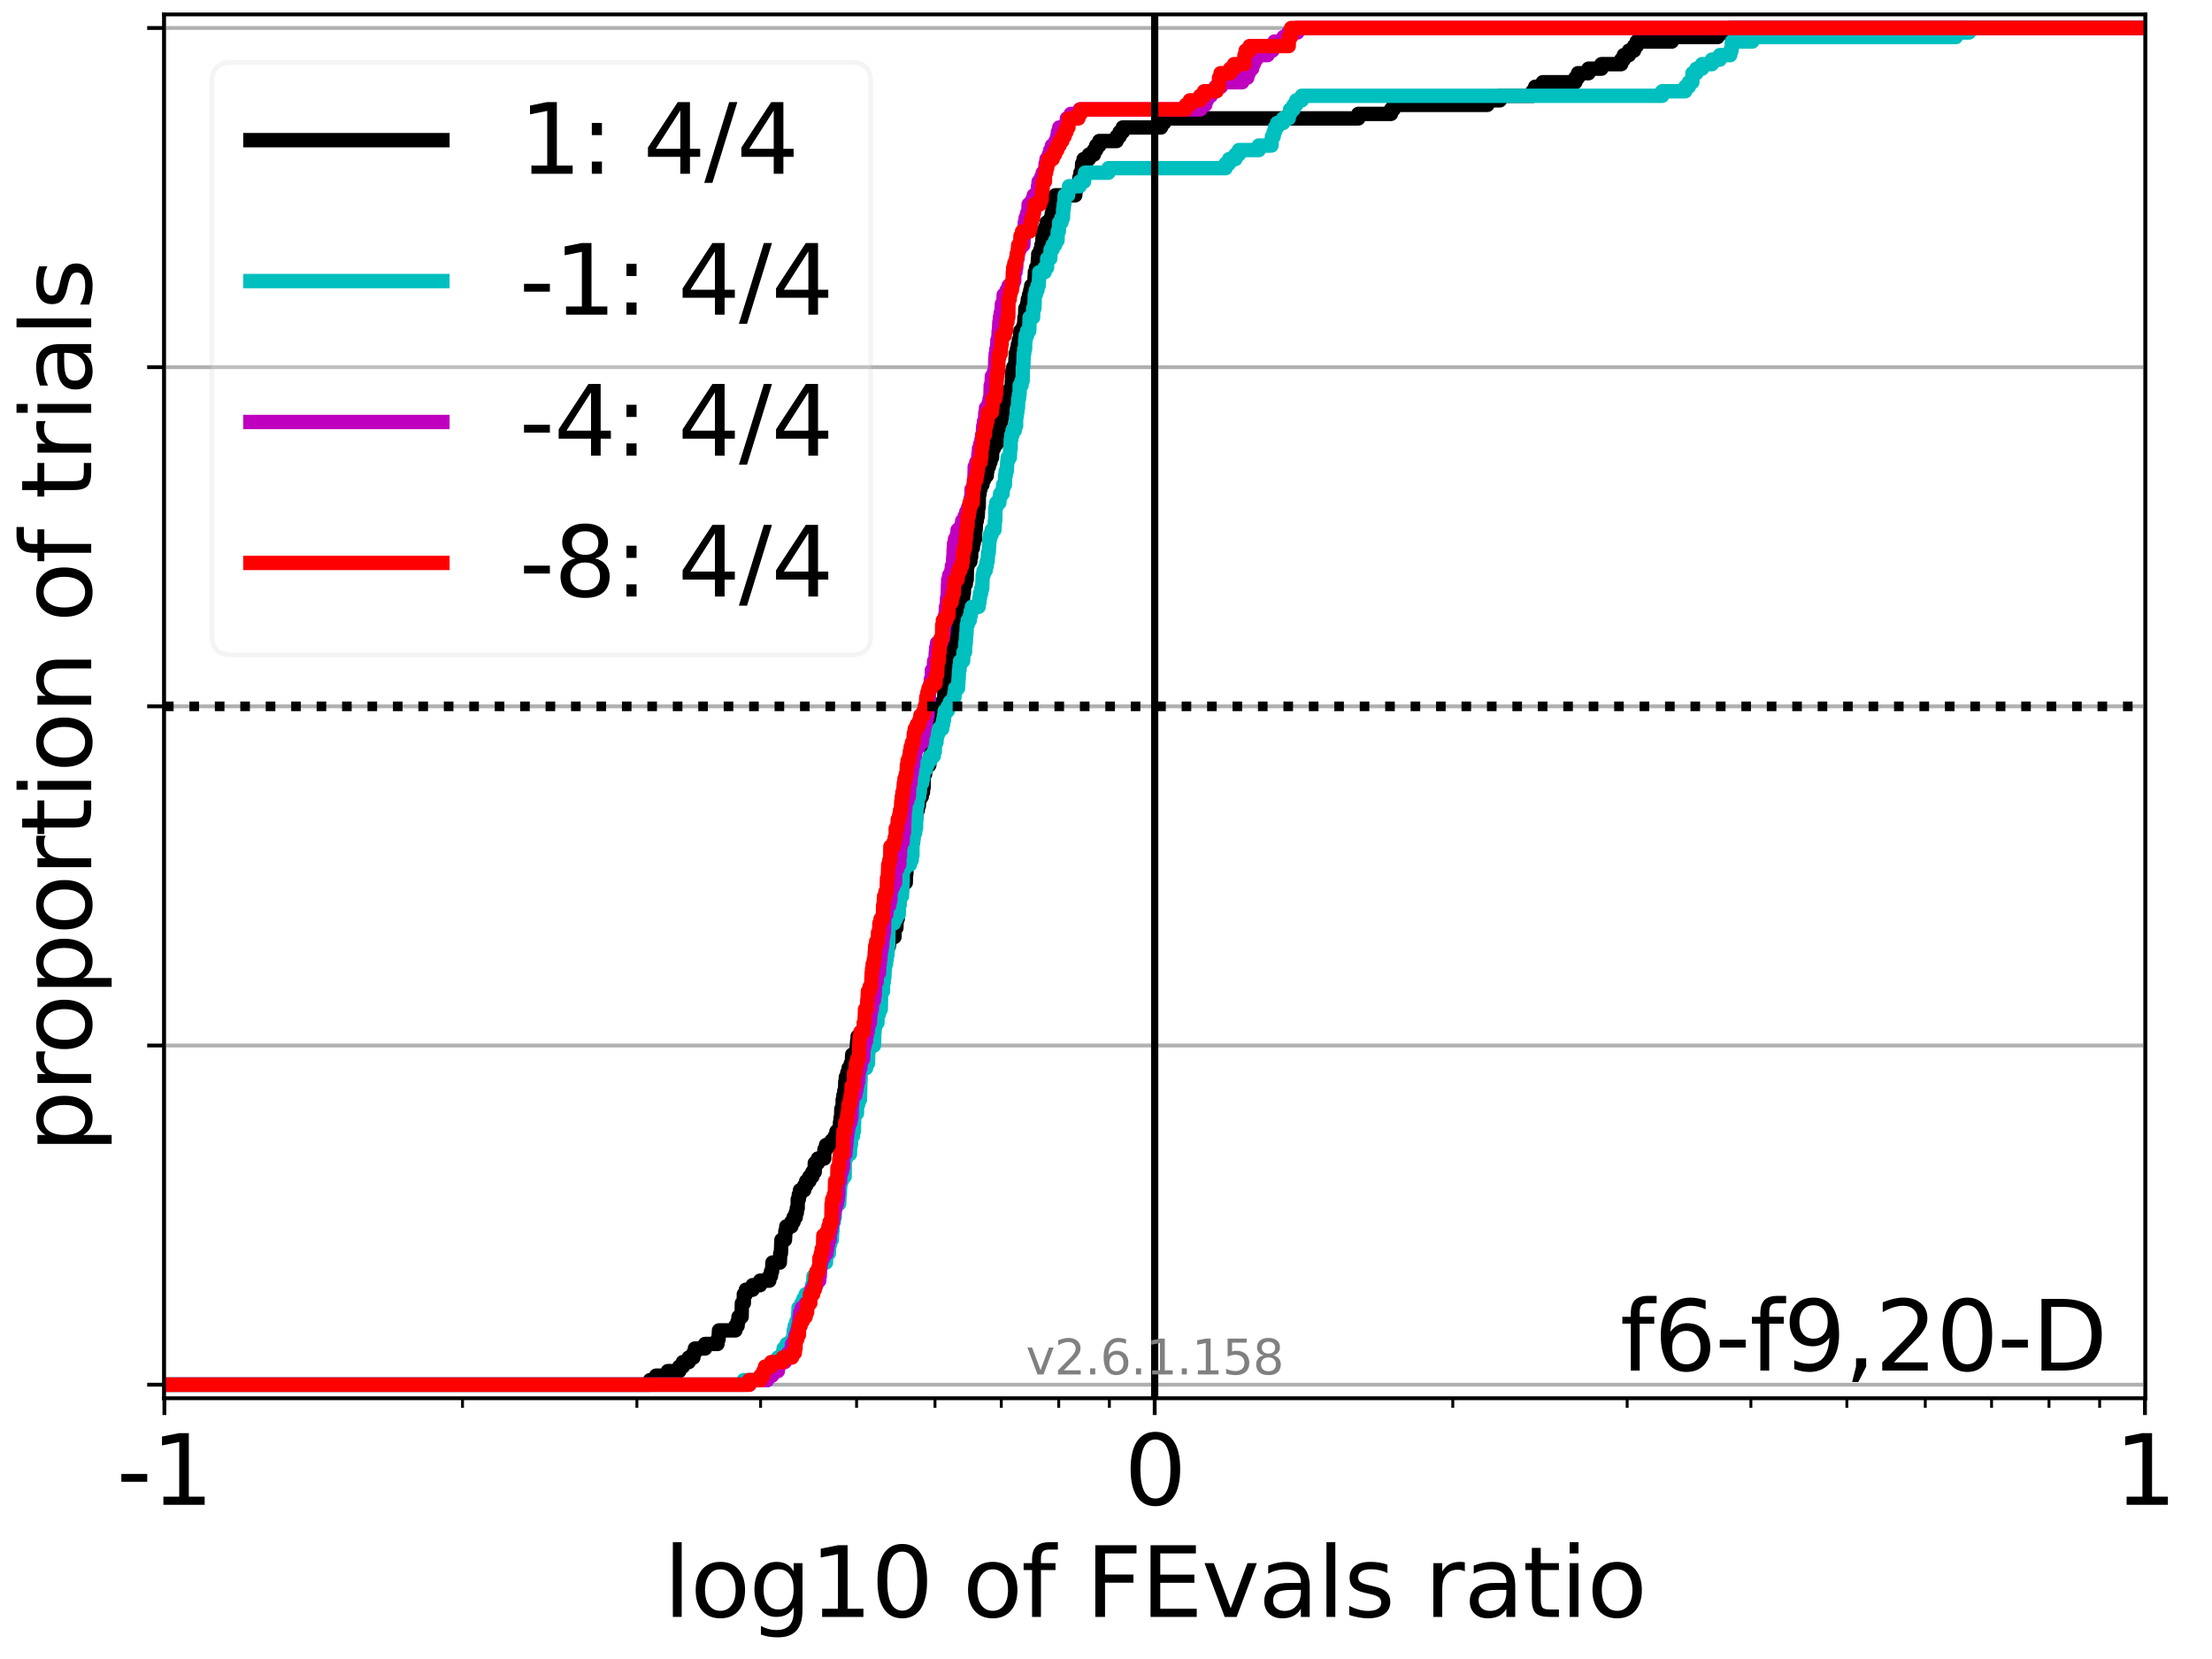 <?xml version="1.0" encoding="utf-8" standalone="no"?>
<!DOCTYPE svg PUBLIC "-//W3C//DTD SVG 1.1//EN"
  "http://www.w3.org/Graphics/SVG/1.1/DTD/svg11.dtd">
<svg xmlns:xlink="http://www.w3.org/1999/xlink" width="460.8pt" height="345.6pt" viewBox="0 0 460.8 345.6" xmlns="http://www.w3.org/2000/svg" version="1.1">
 <defs>
  <style type="text/css">*{stroke-linejoin: round; stroke-linecap: butt}</style>
 </defs>
 <g id="figure_1">
  <g id="patch_1">
   <path d="M 0 345.6 
L 460.8 345.6 
L 460.8 0 
L 0 0 
z
" style="fill: #ffffff"/>
  </g>
  <g id="axes_1">
   <g id="patch_2">
    <path d="M 34.16 291.28 
L 446.924 291.28 
L 446.924 3 
L 34.16 3 
z
" style="fill: #ffffff"/>
   </g>
   <g id="matplotlib.axis_1">
    <g id="xtick_1">
     <g id="line2d_1">
      <path d="M 34.25 291.28 
L 34.25 3 
" clip-path="url(#pbb7dff1d94)" style="fill: none; stroke: #b0b0b0; stroke-width: 0.8; stroke-linecap: square"/>
     </g>
     <g id="line2d_2">
      <defs>
       <path id="me975e05c5a" d="M 0 0 
L 0 3.5 
" style="stroke: #000000; stroke-width: 0.8"/>
      </defs>
      <g>
       <use xlink:href="#me975e05c5a" x="34.25" y="291.28" style="stroke: #000000; stroke-width: 0.8"/>
      </g>
     </g>
     <g id="text_1">
      <!-- -1 -->
      <g transform="translate(24.279 313.477)scale(0.2 -0.2)">
       <defs>
        <path id="DejaVuSans-2d" d="M 313 2009 
L 1997 2009 
L 1997 1497 
L 313 1497 
L 313 2009 
z
" transform="scale(0.016)"/>
        <path id="DejaVuSans-31" d="M 794 531 
L 1825 531 
L 1825 4091 
L 703 3866 
L 703 4441 
L 1819 4666 
L 2450 4666 
L 2450 531 
L 3481 531 
L 3481 0 
L 794 0 
L 794 531 
z
" transform="scale(0.016)"/>
       </defs>
       <use xlink:href="#DejaVuSans-2d"/>
       <use xlink:href="#DejaVuSans-31" x="36.084"/>
      </g>
     </g>
    </g>
    <g id="xtick_2">
     <g id="line2d_3">
      <path d="M 240.542 291.28 
L 240.542 3 
" clip-path="url(#pbb7dff1d94)" style="fill: none; stroke: #b0b0b0; stroke-width: 0.8; stroke-linecap: square"/>
     </g>
     <g id="line2d_4">
      <g>
       <use xlink:href="#me975e05c5a" x="240.542" y="291.28" style="stroke: #000000; stroke-width: 0.8"/>
      </g>
     </g>
     <g id="text_2">
      <!-- 0 -->
      <g transform="translate(234.18 313.477)scale(0.2 -0.2)">
       <defs>
        <path id="DejaVuSans-30" d="M 2034 4250 
Q 1547 4250 1301 3770 
Q 1056 3291 1056 2328 
Q 1056 1369 1301 889 
Q 1547 409 2034 409 
Q 2525 409 2770 889 
Q 3016 1369 3016 2328 
Q 3016 3291 2770 3770 
Q 2525 4250 2034 4250 
z
M 2034 4750 
Q 2819 4750 3233 4129 
Q 3647 3509 3647 2328 
Q 3647 1150 3233 529 
Q 2819 -91 2034 -91 
Q 1250 -91 836 529 
Q 422 1150 422 2328 
Q 422 3509 836 4129 
Q 1250 4750 2034 4750 
z
" transform="scale(0.016)"/>
       </defs>
       <use xlink:href="#DejaVuSans-30"/>
      </g>
     </g>
    </g>
    <g id="xtick_3">
     <g id="line2d_5">
      <path d="M 446.835 291.28 
L 446.835 3 
" clip-path="url(#pbb7dff1d94)" style="fill: none; stroke: #b0b0b0; stroke-width: 0.8; stroke-linecap: square"/>
     </g>
     <g id="line2d_6">
      <g>
       <use xlink:href="#me975e05c5a" x="446.835" y="291.28" style="stroke: #000000; stroke-width: 0.8"/>
      </g>
     </g>
     <g id="text_3">
      <!-- 1 -->
      <g transform="translate(440.472 313.477)scale(0.2 -0.2)">
       <use xlink:href="#DejaVuSans-31"/>
      </g>
     </g>
    </g>
    <g id="xtick_4">
     <g id="line2d_7">
      <defs>
       <path id="m76259baa01" d="M 0 0 
L 0 2 
" style="stroke: #000000; stroke-width: 0.6"/>
      </defs>
      <g>
       <use xlink:href="#m76259baa01" x="96.35" y="291.28" style="stroke: #000000; stroke-width: 0.6"/>
      </g>
     </g>
    </g>
    <g id="xtick_5">
     <g id="line2d_8">
      <g>
       <use xlink:href="#m76259baa01" x="132.676" y="291.28" style="stroke: #000000; stroke-width: 0.6"/>
      </g>
     </g>
    </g>
    <g id="xtick_6">
     <g id="line2d_9">
      <g>
       <use xlink:href="#m76259baa01" x="158.45" y="291.28" style="stroke: #000000; stroke-width: 0.6"/>
      </g>
     </g>
    </g>
    <g id="xtick_7">
     <g id="line2d_10">
      <g>
       <use xlink:href="#m76259baa01" x="178.442" y="291.28" style="stroke: #000000; stroke-width: 0.6"/>
      </g>
     </g>
    </g>
    <g id="xtick_8">
     <g id="line2d_11">
      <g>
       <use xlink:href="#m76259baa01" x="194.776" y="291.28" style="stroke: #000000; stroke-width: 0.6"/>
      </g>
     </g>
    </g>
    <g id="xtick_9">
     <g id="line2d_12">
      <g>
       <use xlink:href="#m76259baa01" x="208.587" y="291.28" style="stroke: #000000; stroke-width: 0.6"/>
      </g>
     </g>
    </g>
    <g id="xtick_10">
     <g id="line2d_13">
      <g>
       <use xlink:href="#m76259baa01" x="220.55" y="291.28" style="stroke: #000000; stroke-width: 0.6"/>
      </g>
     </g>
    </g>
    <g id="xtick_11">
     <g id="line2d_14">
      <g>
       <use xlink:href="#m76259baa01" x="231.103" y="291.28" style="stroke: #000000; stroke-width: 0.6"/>
      </g>
     </g>
    </g>
    <g id="xtick_12">
     <g id="line2d_15">
      <g>
       <use xlink:href="#m76259baa01" x="302.643" y="291.28" style="stroke: #000000; stroke-width: 0.6"/>
      </g>
     </g>
    </g>
    <g id="xtick_13">
     <g id="line2d_16">
      <g>
       <use xlink:href="#m76259baa01" x="338.969" y="291.28" style="stroke: #000000; stroke-width: 0.6"/>
      </g>
     </g>
    </g>
    <g id="xtick_14">
     <g id="line2d_17">
      <g>
       <use xlink:href="#m76259baa01" x="364.743" y="291.28" style="stroke: #000000; stroke-width: 0.6"/>
      </g>
     </g>
    </g>
    <g id="xtick_15">
     <g id="line2d_18">
      <g>
       <use xlink:href="#m76259baa01" x="384.735" y="291.28" style="stroke: #000000; stroke-width: 0.6"/>
      </g>
     </g>
    </g>
    <g id="xtick_16">
     <g id="line2d_19">
      <g>
       <use xlink:href="#m76259baa01" x="401.069" y="291.28" style="stroke: #000000; stroke-width: 0.6"/>
      </g>
     </g>
    </g>
    <g id="xtick_17">
     <g id="line2d_20">
      <g>
       <use xlink:href="#m76259baa01" x="414.88" y="291.28" style="stroke: #000000; stroke-width: 0.6"/>
      </g>
     </g>
    </g>
    <g id="xtick_18">
     <g id="line2d_21">
      <g>
       <use xlink:href="#m76259baa01" x="426.843" y="291.28" style="stroke: #000000; stroke-width: 0.6"/>
      </g>
     </g>
    </g>
    <g id="xtick_19">
     <g id="line2d_22">
      <g>
       <use xlink:href="#m76259baa01" x="437.395" y="291.28" style="stroke: #000000; stroke-width: 0.6"/>
      </g>
     </g>
    </g>
    <g id="text_4">
     <!-- log10 of FEvals ratio -->
     <g transform="translate(138.238 336.833)scale(0.2 -0.2)">
      <defs>
       <path id="DejaVuSans-6c" d="M 603 4863 
L 1178 4863 
L 1178 0 
L 603 0 
L 603 4863 
z
" transform="scale(0.016)"/>
       <path id="DejaVuSans-6f" d="M 1959 3097 
Q 1497 3097 1228 2736 
Q 959 2375 959 1747 
Q 959 1119 1226 758 
Q 1494 397 1959 397 
Q 2419 397 2687 759 
Q 2956 1122 2956 1747 
Q 2956 2369 2687 2733 
Q 2419 3097 1959 3097 
z
M 1959 3584 
Q 2709 3584 3137 3096 
Q 3566 2609 3566 1747 
Q 3566 888 3137 398 
Q 2709 -91 1959 -91 
Q 1206 -91 779 398 
Q 353 888 353 1747 
Q 353 2609 779 3096 
Q 1206 3584 1959 3584 
z
" transform="scale(0.016)"/>
       <path id="DejaVuSans-67" d="M 2906 1791 
Q 2906 2416 2648 2759 
Q 2391 3103 1925 3103 
Q 1463 3103 1205 2759 
Q 947 2416 947 1791 
Q 947 1169 1205 825 
Q 1463 481 1925 481 
Q 2391 481 2648 825 
Q 2906 1169 2906 1791 
z
M 3481 434 
Q 3481 -459 3084 -895 
Q 2688 -1331 1869 -1331 
Q 1566 -1331 1297 -1286 
Q 1028 -1241 775 -1147 
L 775 -588 
Q 1028 -725 1275 -790 
Q 1522 -856 1778 -856 
Q 2344 -856 2625 -561 
Q 2906 -266 2906 331 
L 2906 616 
Q 2728 306 2450 153 
Q 2172 0 1784 0 
Q 1141 0 747 490 
Q 353 981 353 1791 
Q 353 2603 747 3093 
Q 1141 3584 1784 3584 
Q 2172 3584 2450 3431 
Q 2728 3278 2906 2969 
L 2906 3500 
L 3481 3500 
L 3481 434 
z
" transform="scale(0.016)"/>
       <path id="DejaVuSans-20" transform="scale(0.016)"/>
       <path id="DejaVuSans-66" d="M 2375 4863 
L 2375 4384 
L 1825 4384 
Q 1516 4384 1395 4259 
Q 1275 4134 1275 3809 
L 1275 3500 
L 2222 3500 
L 2222 3053 
L 1275 3053 
L 1275 0 
L 697 0 
L 697 3053 
L 147 3053 
L 147 3500 
L 697 3500 
L 697 3744 
Q 697 4328 969 4595 
Q 1241 4863 1831 4863 
L 2375 4863 
z
" transform="scale(0.016)"/>
       <path id="DejaVuSans-46" d="M 628 4666 
L 3309 4666 
L 3309 4134 
L 1259 4134 
L 1259 2759 
L 3109 2759 
L 3109 2228 
L 1259 2228 
L 1259 0 
L 628 0 
L 628 4666 
z
" transform="scale(0.016)"/>
       <path id="DejaVuSans-45" d="M 628 4666 
L 3578 4666 
L 3578 4134 
L 1259 4134 
L 1259 2753 
L 3481 2753 
L 3481 2222 
L 1259 2222 
L 1259 531 
L 3634 531 
L 3634 0 
L 628 0 
L 628 4666 
z
" transform="scale(0.016)"/>
       <path id="DejaVuSans-76" d="M 191 3500 
L 800 3500 
L 1894 563 
L 2988 3500 
L 3597 3500 
L 2284 0 
L 1503 0 
L 191 3500 
z
" transform="scale(0.016)"/>
       <path id="DejaVuSans-61" d="M 2194 1759 
Q 1497 1759 1228 1600 
Q 959 1441 959 1056 
Q 959 750 1161 570 
Q 1363 391 1709 391 
Q 2188 391 2477 730 
Q 2766 1069 2766 1631 
L 2766 1759 
L 2194 1759 
z
M 3341 1997 
L 3341 0 
L 2766 0 
L 2766 531 
Q 2569 213 2275 61 
Q 1981 -91 1556 -91 
Q 1019 -91 701 211 
Q 384 513 384 1019 
Q 384 1609 779 1909 
Q 1175 2209 1959 2209 
L 2766 2209 
L 2766 2266 
Q 2766 2663 2505 2880 
Q 2244 3097 1772 3097 
Q 1472 3097 1187 3025 
Q 903 2953 641 2809 
L 641 3341 
Q 956 3463 1253 3523 
Q 1550 3584 1831 3584 
Q 2591 3584 2966 3190 
Q 3341 2797 3341 1997 
z
" transform="scale(0.016)"/>
       <path id="DejaVuSans-73" d="M 2834 3397 
L 2834 2853 
Q 2591 2978 2328 3040 
Q 2066 3103 1784 3103 
Q 1356 3103 1142 2972 
Q 928 2841 928 2578 
Q 928 2378 1081 2264 
Q 1234 2150 1697 2047 
L 1894 2003 
Q 2506 1872 2764 1633 
Q 3022 1394 3022 966 
Q 3022 478 2636 193 
Q 2250 -91 1575 -91 
Q 1294 -91 989 -36 
Q 684 19 347 128 
L 347 722 
Q 666 556 975 473 
Q 1284 391 1588 391 
Q 1994 391 2212 530 
Q 2431 669 2431 922 
Q 2431 1156 2273 1281 
Q 2116 1406 1581 1522 
L 1381 1569 
Q 847 1681 609 1914 
Q 372 2147 372 2553 
Q 372 3047 722 3315 
Q 1072 3584 1716 3584 
Q 2034 3584 2315 3537 
Q 2597 3491 2834 3397 
z
" transform="scale(0.016)"/>
       <path id="DejaVuSans-72" d="M 2631 2963 
Q 2534 3019 2420 3045 
Q 2306 3072 2169 3072 
Q 1681 3072 1420 2755 
Q 1159 2438 1159 1844 
L 1159 0 
L 581 0 
L 581 3500 
L 1159 3500 
L 1159 2956 
Q 1341 3275 1631 3429 
Q 1922 3584 2338 3584 
Q 2397 3584 2469 3576 
Q 2541 3569 2628 3553 
L 2631 2963 
z
" transform="scale(0.016)"/>
       <path id="DejaVuSans-74" d="M 1172 4494 
L 1172 3500 
L 2356 3500 
L 2356 3053 
L 1172 3053 
L 1172 1153 
Q 1172 725 1289 603 
Q 1406 481 1766 481 
L 2356 481 
L 2356 0 
L 1766 0 
Q 1100 0 847 248 
Q 594 497 594 1153 
L 594 3053 
L 172 3053 
L 172 3500 
L 594 3500 
L 594 4494 
L 1172 4494 
z
" transform="scale(0.016)"/>
       <path id="DejaVuSans-69" d="M 603 3500 
L 1178 3500 
L 1178 0 
L 603 0 
L 603 3500 
z
M 603 4863 
L 1178 4863 
L 1178 4134 
L 603 4134 
L 603 4863 
z
" transform="scale(0.016)"/>
      </defs>
      <use xlink:href="#DejaVuSans-6c"/>
      <use xlink:href="#DejaVuSans-6f" x="27.783"/>
      <use xlink:href="#DejaVuSans-67" x="88.965"/>
      <use xlink:href="#DejaVuSans-31" x="152.441"/>
      <use xlink:href="#DejaVuSans-30" x="216.064"/>
      <use xlink:href="#DejaVuSans-20" x="279.688"/>
      <use xlink:href="#DejaVuSans-6f" x="311.475"/>
      <use xlink:href="#DejaVuSans-66" x="372.656"/>
      <use xlink:href="#DejaVuSans-20" x="407.861"/>
      <use xlink:href="#DejaVuSans-46" x="439.648"/>
      <use xlink:href="#DejaVuSans-45" x="497.168"/>
      <use xlink:href="#DejaVuSans-76" x="560.352"/>
      <use xlink:href="#DejaVuSans-61" x="619.531"/>
      <use xlink:href="#DejaVuSans-6c" x="680.811"/>
      <use xlink:href="#DejaVuSans-73" x="708.594"/>
      <use xlink:href="#DejaVuSans-20" x="760.693"/>
      <use xlink:href="#DejaVuSans-72" x="792.48"/>
      <use xlink:href="#DejaVuSans-61" x="833.594"/>
      <use xlink:href="#DejaVuSans-74" x="894.873"/>
      <use xlink:href="#DejaVuSans-69" x="934.082"/>
      <use xlink:href="#DejaVuSans-6f" x="961.865"/>
     </g>
    </g>
   </g>
   <g id="matplotlib.axis_2">
    <g id="ytick_1">
     <g id="line2d_23">
      <path d="M 34.16 288.454 
L 446.924 288.454 
" clip-path="url(#pbb7dff1d94)" style="fill: none; stroke: #b0b0b0; stroke-width: 0.8; stroke-linecap: square"/>
     </g>
     <g id="line2d_24">
      <defs>
       <path id="mb3293fc87a" d="M 0 0 
L -3.5 0 
" style="stroke: #000000; stroke-width: 0.8"/>
      </defs>
      <g>
       <use xlink:href="#mb3293fc87a" x="34.16" y="288.454" style="stroke: #000000; stroke-width: 0.8"/>
      </g>
     </g>
    </g>
    <g id="ytick_2">
     <g id="line2d_25">
      <path d="M 34.16 217.797 
L 446.924 217.797 
" clip-path="url(#pbb7dff1d94)" style="fill: none; stroke: #b0b0b0; stroke-width: 0.8; stroke-linecap: square"/>
     </g>
     <g id="line2d_26">
      <g>
       <use xlink:href="#mb3293fc87a" x="34.16" y="217.797" style="stroke: #000000; stroke-width: 0.8"/>
      </g>
     </g>
    </g>
    <g id="ytick_3">
     <g id="line2d_27">
      <path d="M 34.16 147.14 
L 446.924 147.14 
" clip-path="url(#pbb7dff1d94)" style="fill: none; stroke: #b0b0b0; stroke-width: 0.8; stroke-linecap: square"/>
     </g>
     <g id="line2d_28">
      <g>
       <use xlink:href="#mb3293fc87a" x="34.16" y="147.14" style="stroke: #000000; stroke-width: 0.8"/>
      </g>
     </g>
    </g>
    <g id="ytick_4">
     <g id="line2d_29">
      <path d="M 34.16 76.483 
L 446.924 76.483 
" clip-path="url(#pbb7dff1d94)" style="fill: none; stroke: #b0b0b0; stroke-width: 0.8; stroke-linecap: square"/>
     </g>
     <g id="line2d_30">
      <g>
       <use xlink:href="#mb3293fc87a" x="34.16" y="76.483" style="stroke: #000000; stroke-width: 0.8"/>
      </g>
     </g>
    </g>
    <g id="ytick_5">
     <g id="line2d_31">
      <path d="M 34.16 5.826 
L 446.924 5.826 
" clip-path="url(#pbb7dff1d94)" style="fill: none; stroke: #b0b0b0; stroke-width: 0.8; stroke-linecap: square"/>
     </g>
     <g id="line2d_32">
      <g>
       <use xlink:href="#mb3293fc87a" x="34.16" y="5.826" style="stroke: #000000; stroke-width: 0.8"/>
      </g>
     </g>
    </g>
    <g id="text_5">
     <!-- proportion of trials -->
     <g transform="translate(19.001 240.146)rotate(-90)scale(0.2 -0.2)">
      <defs>
       <path id="DejaVuSans-70" d="M 1159 525 
L 1159 -1331 
L 581 -1331 
L 581 3500 
L 1159 3500 
L 1159 2969 
Q 1341 3281 1617 3432 
Q 1894 3584 2278 3584 
Q 2916 3584 3314 3078 
Q 3713 2572 3713 1747 
Q 3713 922 3314 415 
Q 2916 -91 2278 -91 
Q 1894 -91 1617 61 
Q 1341 213 1159 525 
z
M 3116 1747 
Q 3116 2381 2855 2742 
Q 2594 3103 2138 3103 
Q 1681 3103 1420 2742 
Q 1159 2381 1159 1747 
Q 1159 1113 1420 752 
Q 1681 391 2138 391 
Q 2594 391 2855 752 
Q 3116 1113 3116 1747 
z
" transform="scale(0.016)"/>
       <path id="DejaVuSans-6e" d="M 3513 2113 
L 3513 0 
L 2938 0 
L 2938 2094 
Q 2938 2591 2744 2837 
Q 2550 3084 2163 3084 
Q 1697 3084 1428 2787 
Q 1159 2491 1159 1978 
L 1159 0 
L 581 0 
L 581 3500 
L 1159 3500 
L 1159 2956 
Q 1366 3272 1645 3428 
Q 1925 3584 2291 3584 
Q 2894 3584 3203 3211 
Q 3513 2838 3513 2113 
z
" transform="scale(0.016)"/>
      </defs>
      <use xlink:href="#DejaVuSans-70"/>
      <use xlink:href="#DejaVuSans-72" x="63.477"/>
      <use xlink:href="#DejaVuSans-6f" x="102.34"/>
      <use xlink:href="#DejaVuSans-70" x="163.521"/>
      <use xlink:href="#DejaVuSans-6f" x="226.998"/>
      <use xlink:href="#DejaVuSans-72" x="288.18"/>
      <use xlink:href="#DejaVuSans-74" x="329.293"/>
      <use xlink:href="#DejaVuSans-69" x="368.502"/>
      <use xlink:href="#DejaVuSans-6f" x="396.285"/>
      <use xlink:href="#DejaVuSans-6e" x="457.467"/>
      <use xlink:href="#DejaVuSans-20" x="520.846"/>
      <use xlink:href="#DejaVuSans-6f" x="552.633"/>
      <use xlink:href="#DejaVuSans-66" x="613.814"/>
      <use xlink:href="#DejaVuSans-20" x="649.02"/>
      <use xlink:href="#DejaVuSans-74" x="680.807"/>
      <use xlink:href="#DejaVuSans-72" x="720.016"/>
      <use xlink:href="#DejaVuSans-69" x="761.129"/>
      <use xlink:href="#DejaVuSans-61" x="788.912"/>
      <use xlink:href="#DejaVuSans-6c" x="850.191"/>
      <use xlink:href="#DejaVuSans-73" x="877.975"/>
     </g>
    </g>
   </g>
   <g id="line2d_33">
    <path d="M 34.16 288.454 
L 135.411 288.454 
L 135.411 287.512 
L 136.686 287.512 
L 136.686 286.57 
L 139.119 286.57 
L 139.119 285.627 
L 141.508 285.627 
L 141.508 284.685 
L 142.263 284.685 
L 142.263 283.743 
L 143.481 283.743 
L 143.481 282.801 
L 144.443 282.801 
L 144.443 281.859 
L 144.765 281.859 
L 144.765 280.917 
L 146.879 280.917 
L 146.879 279.975 
L 149.462 279.975 
L 149.462 279.033 
L 149.687 279.033 
L 149.783 277.149 
L 153.196 277.149 
L 153.196 276.207 
L 153.658 276.207 
L 153.658 275.264 
L 153.85 275.264 
L 153.85 274.322 
L 154.498 274.322 
L 154.544 271.496 
L 154.95 271.496 
L 154.954 269.612 
L 155.377 269.612 
L 155.377 268.67 
L 156.785 268.67 
L 156.785 267.728 
L 158.336 267.728 
L 158.336 266.786 
L 160.257 266.786 
L 160.257 265.844 
L 160.607 265.844 
L 160.607 264.901 
L 160.831 264.901 
L 160.921 263.017 
L 162.451 263.017 
L 162.538 261.133 
L 162.676 261.133 
L 162.783 258.307 
L 163.52 258.307 
L 163.616 256.423 
L 163.803 256.423 
L 163.803 255.481 
L 164.855 255.481 
L 164.855 254.538 
L 165.318 254.538 
L 165.318 253.596 
L 165.761 253.596 
L 165.761 252.654 
L 165.989 252.654 
L 165.989 251.712 
L 166.171 251.712 
L 166.186 249.828 
L 166.407 249.828 
L 166.407 248.886 
L 166.648 248.886 
L 166.648 247.944 
L 167.534 247.944 
L 167.534 247.002 
L 167.943 247.002 
L 167.943 246.06 
L 168.603 246.06 
L 168.603 245.118 
L 169.215 245.118 
L 169.215 244.175 
L 169.711 244.175 
L 169.736 242.291 
L 170.384 242.291 
L 170.384 241.349 
L 171.687 241.349 
L 171.747 239.465 
L 172.076 239.465 
L 172.076 238.523 
L 173.247 238.523 
L 173.247 237.581 
L 173.927 237.581 
L 173.927 236.639 
L 174.25 236.639 
L 174.25 235.697 
L 174.915 235.697 
L 174.994 233.812 
L 175.1 233.812 
L 175.1 232.87 
L 175.223 232.87 
L 175.272 230.986 
L 175.528 230.986 
L 175.546 229.102 
L 175.697 229.102 
L 175.697 228.16 
L 175.894 228.16 
L 175.894 227.218 
L 176.048 227.218 
L 176.088 225.334 
L 176.204 225.334 
L 176.204 224.392 
L 176.51 224.392 
L 176.51 223.449 
L 176.775 223.449 
L 176.775 222.507 
L 177.23 222.507 
L 177.23 221.565 
L 177.446 221.565 
L 177.532 219.681 
L 178.337 219.681 
L 178.337 218.739 
L 178.454 218.739 
L 178.562 216.855 
L 178.659 216.855 
L 178.659 215.913 
L 180.676 215.913 
L 180.676 214.971 
L 181.981 214.971 
L 182.072 212.144 
L 182.534 212.144 
L 182.534 211.202 
L 182.645 211.202 
L 182.726 207.434 
L 182.856 207.434 
L 182.856 206.492 
L 183.179 206.492 
L 183.179 205.55 
L 183.42 205.55 
L 183.42 204.608 
L 183.532 204.608 
L 183.532 203.665 
L 183.651 203.665 
L 183.651 202.723 
L 183.829 202.723 
L 183.876 200.839 
L 183.972 200.839 
L 183.972 199.897 
L 184.288 199.897 
L 184.288 198.955 
L 184.64 198.955 
L 184.64 198.013 
L 184.862 198.013 
L 184.862 197.071 
L 185.177 197.071 
L 185.177 196.129 
L 185.353 196.129 
L 185.353 195.187 
L 186.337 195.187 
L 186.384 193.302 
L 186.729 193.302 
L 186.805 191.418 
L 187.015 191.418 
L 187.072 189.534 
L 187.135 189.534 
L 187.135 188.592 
L 187.322 188.592 
L 187.385 186.708 
L 187.517 186.708 
L 187.517 185.766 
L 187.847 185.766 
L 187.847 184.824 
L 187.984 184.824 
L 187.984 183.882 
L 188.686 183.882 
L 188.733 181.997 
L 188.812 181.997 
L 188.854 180.113 
L 189.078 180.113 
L 189.143 177.287 
L 189.755 177.287 
L 189.755 176.345 
L 189.923 176.345 
L 189.923 175.403 
L 190.216 175.403 
L 190.316 173.519 
L 190.405 173.519 
L 190.405 172.576 
L 190.599 172.576 
L 190.671 170.692 
L 190.824 170.692 
L 190.92 168.808 
L 191.19 168.808 
L 191.19 167.866 
L 191.414 167.866 
L 191.414 166.924 
L 191.541 166.924 
L 191.541 165.982 
L 192.009 165.982 
L 192.009 165.04 
L 192.267 165.04 
L 192.267 164.098 
L 192.396 164.098 
L 192.423 161.271 
L 192.719 161.271 
L 192.719 160.329 
L 192.899 160.329 
L 192.899 159.387 
L 193.591 159.387 
L 193.591 158.445 
L 193.791 158.445 
L 193.791 157.503 
L 193.966 157.503 
L 193.966 156.561 
L 194.333 156.561 
L 194.333 155.619 
L 194.446 155.619 
L 194.446 154.677 
L 194.795 154.677 
L 194.795 153.735 
L 194.94 153.735 
L 194.94 152.793 
L 195.078 152.793 
L 195.095 150.908 
L 195.401 150.908 
L 195.401 149.966 
L 195.681 149.966 
L 195.681 149.024 
L 195.984 149.024 
L 196.091 147.14 
L 196.289 147.14 
L 196.289 146.198 
L 196.67 146.198 
L 196.728 144.314 
L 196.816 144.314 
L 196.92 141.487 
L 197.422 141.487 
L 197.422 140.545 
L 197.612 140.545 
L 197.709 138.661 
L 197.84 138.661 
L 197.84 137.719 
L 198.314 137.719 
L 198.314 136.777 
L 198.472 136.777 
L 198.501 134.893 
L 198.586 134.893 
L 198.612 133.009 
L 198.7 133.009 
L 198.7 132.067 
L 198.973 132.067 
L 199.077 130.182 
L 199.245 130.182 
L 199.334 127.356 
L 199.677 127.356 
L 199.787 125.472 
L 199.828 125.472 
L 199.828 124.53 
L 200.631 124.53 
L 200.631 123.588 
L 200.79 123.588 
L 200.831 121.704 
L 201.196 121.704 
L 201.196 120.761 
L 201.38 120.761 
L 201.439 117.935 
L 201.594 117.935 
L 201.594 116.993 
L 202.14 116.993 
L 202.14 116.051 
L 202.304 116.051 
L 202.348 114.167 
L 202.659 114.167 
L 202.659 113.225 
L 202.839 113.225 
L 202.839 112.283 
L 203.121 112.283 
L 203.148 110.398 
L 203.238 110.398 
L 203.331 108.514 
L 203.489 108.514 
L 203.489 107.572 
L 203.675 107.572 
L 203.752 105.688 
L 203.87 105.688 
L 203.926 102.862 
L 204.07 102.862 
L 204.07 101.92 
L 204.253 101.92 
L 204.253 100.978 
L 204.657 100.978 
L 204.657 100.035 
L 204.964 100.035 
L 204.964 99.093 
L 205.568 99.093 
L 205.568 98.151 
L 205.688 98.151 
L 205.688 97.209 
L 206.013 97.209 
L 206.013 96.267 
L 206.331 96.267 
L 206.331 95.325 
L 206.66 95.325 
L 206.727 93.441 
L 207.041 93.441 
L 207.041 92.499 
L 207.629 92.499 
L 207.629 91.557 
L 207.885 91.557 
L 207.885 90.615 
L 208.139 90.615 
L 208.139 89.672 
L 208.279 89.672 
L 208.279 87.788 
L 208.579 87.788 
L 208.579 86.846 
L 208.785 86.846 
L 208.874 84.962 
L 208.925 84.962 
L 208.925 84.02 
L 209.183 84.02 
L 209.183 83.078 
L 209.575 83.078 
L 209.575 82.136 
L 210.278 82.136 
L 210.278 81.194 
L 210.736 81.194 
L 210.796 79.309 
L 210.847 79.309 
L 210.873 77.425 
L 211.096 77.425 
L 211.096 76.483 
L 211.467 76.483 
L 211.556 74.599 
L 211.597 74.599 
L 211.597 73.657 
L 211.851 73.657 
L 211.851 72.715 
L 212.045 72.715 
L 212.045 71.773 
L 212.246 71.773 
L 212.246 70.831 
L 212.487 70.831 
L 212.564 68.946 
L 213.136 68.946 
L 213.136 68.004 
L 213.319 68.004 
L 213.418 66.12 
L 213.559 66.12 
L 213.597 64.236 
L 213.968 64.236 
L 213.968 63.294 
L 214.116 63.294 
L 214.116 62.352 
L 214.368 62.352 
L 214.368 61.41 
L 214.617 61.41 
L 214.617 60.468 
L 214.816 60.468 
L 214.816 59.525 
L 215.466 59.525 
L 215.532 57.641 
L 215.58 57.641 
L 215.58 56.699 
L 215.832 56.699 
L 215.832 55.757 
L 216.131 55.757 
L 216.229 53.873 
L 216.289 53.873 
L 216.289 52.931 
L 216.74 52.931 
L 216.74 51.989 
L 216.939 51.989 
L 216.939 51.047 
L 217.134 51.047 
L 217.225 48.22 
L 217.783 48.22 
L 217.783 47.278 
L 218.044 47.278 
L 218.044 46.336 
L 218.877 46.336 
L 218.877 45.394 
L 219.104 45.394 
L 219.104 44.452 
L 219.257 44.452 
L 219.257 43.51 
L 219.396 43.51 
L 219.396 42.568 
L 219.596 42.568 
L 219.596 41.626 
L 219.851 41.626 
L 219.851 40.684 
L 223.993 40.684 
L 223.993 39.742 
L 224.157 39.742 
L 224.157 38.799 
L 224.781 38.799 
L 224.876 36.915 
L 225.081 36.915 
L 225.081 35.973 
L 225.361 35.973 
L 225.431 34.089 
L 225.73 34.089 
L 225.73 33.147 
L 226.84 33.147 
L 226.84 32.205 
L 227.878 32.205 
L 227.878 31.263 
L 228.353 31.263 
L 228.353 30.321 
L 229.002 30.321 
L 229.002 29.379 
L 232.614 29.379 
L 232.614 28.436 
L 233.242 28.436 
L 233.242 27.494 
L 233.892 27.494 
L 233.892 26.552 
L 241.863 26.552 
L 241.863 25.61 
L 242.512 25.61 
L 242.512 24.668 
L 282.968 24.668 
L 282.968 23.726 
L 289.769 23.726 
L 289.769 22.784 
L 290.321 22.784 
L 290.321 21.842 
L 309.859 21.842 
L 309.859 20.9 
L 312.452 20.9 
L 312.452 19.958 
L 319.254 19.958 
L 319.254 19.016 
L 319.805 19.016 
L 319.805 18.073 
L 321.381 18.073 
L 321.381 17.131 
L 328.183 17.131 
L 328.183 16.189 
L 328.734 16.189 
L 328.734 15.247 
L 330.921 15.247 
L 330.921 14.305 
L 333.604 14.305 
L 333.604 13.363 
L 337.723 13.363 
L 337.723 12.421 
L 338.274 12.421 
L 338.274 11.479 
L 339.344 11.479 
L 339.344 10.537 
L 340.405 10.537 
L 340.405 9.595 
L 340.956 9.595 
L 340.956 8.653 
L 348.272 8.653 
L 348.272 7.71 
L 357.812 7.71 
L 357.812 6.768 
L 360.495 6.768 
L 360.495 5.826 
L 446.924 5.826 
L 446.924 5.826 
" clip-path="url(#pbb7dff1d94)" style="fill: none; stroke: #000000; stroke-width: 3; stroke-linecap: square"/>
   </g>
   <g id="line2d_34">
    <path clip-path="url(#pbb7dff1d94)" style="fill: none; stroke: #000000; stroke-width: 3; stroke-linecap: square"/>
   </g>
   <g id="line2d_35">
    <path d="M 34.16 288.454 
L 154.921 288.454 
L 154.921 287.512 
L 159.734 287.512 
L 159.734 286.57 
L 160.486 286.57 
L 160.486 285.627 
L 161.209 285.627 
L 161.239 283.743 
L 162.073 283.743 
L 162.073 282.801 
L 163.002 282.801 
L 163.002 281.859 
L 163.238 281.859 
L 163.238 280.917 
L 163.869 280.917 
L 163.869 279.975 
L 164.972 279.975 
L 164.972 279.033 
L 165.291 279.033 
L 165.351 277.149 
L 165.566 277.149 
L 165.566 276.207 
L 165.904 276.207 
L 165.904 275.264 
L 166.184 275.264 
L 166.287 273.38 
L 166.348 273.38 
L 166.348 272.438 
L 166.934 272.438 
L 166.934 271.496 
L 167.386 271.496 
L 167.386 270.554 
L 167.852 270.554 
L 167.852 269.612 
L 169.107 269.612 
L 169.158 267.728 
L 169.383 267.728 
L 169.457 265.844 
L 170.098 265.844 
L 170.098 264.901 
L 170.596 264.901 
L 170.596 263.959 
L 170.871 263.959 
L 170.871 263.017 
L 172.069 263.017 
L 172.107 261.133 
L 172.663 261.133 
L 172.771 259.249 
L 172.906 259.249 
L 172.906 258.307 
L 173.281 258.307 
L 173.384 256.423 
L 173.419 256.423 
L 173.445 254.538 
L 173.7 254.538 
L 173.7 253.596 
L 173.884 253.596 
L 173.957 250.77 
L 174.806 250.77 
L 174.902 248.886 
L 174.948 248.886 
L 175.023 247.002 
L 175.086 247.002 
L 175.086 246.06 
L 175.366 246.06 
L 175.366 245.118 
L 175.953 245.118 
L 175.992 241.349 
L 176.255 241.349 
L 176.255 240.407 
L 177.058 240.407 
L 177.12 238.523 
L 177.265 238.523 
L 177.308 236.639 
L 177.693 236.639 
L 177.693 235.697 
L 177.867 235.697 
L 177.963 231.928 
L 178.518 231.928 
L 178.538 230.044 
L 178.79 230.044 
L 178.79 229.102 
L 179.136 229.102 
L 179.238 225.334 
L 179.259 225.334 
L 179.32 222.507 
L 180.422 222.507 
L 180.422 221.565 
L 180.803 221.565 
L 180.886 218.739 
L 181.087 218.739 
L 181.087 217.797 
L 182.066 217.797 
L 182.13 214.971 
L 182.183 214.971 
L 182.183 214.028 
L 182.322 214.028 
L 182.322 213.086 
L 182.786 213.086 
L 182.827 211.202 
L 183.123 211.202 
L 183.123 210.26 
L 183.481 210.26 
L 183.568 206.492 
L 183.945 206.492 
L 183.972 204.608 
L 184.102 204.608 
L 184.102 203.665 
L 184.216 203.665 
L 184.31 201.781 
L 184.362 201.781 
L 184.362 200.839 
L 184.574 200.839 
L 184.574 199.897 
L 184.71 199.897 
L 184.71 198.955 
L 184.862 198.955 
L 184.964 197.071 
L 185.038 197.071 
L 185.079 193.302 
L 185.185 193.302 
L 185.185 192.36 
L 186.21 192.36 
L 186.21 191.418 
L 186.68 191.418 
L 186.68 190.476 
L 187.22 190.476 
L 187.275 188.592 
L 187.369 188.592 
L 187.396 186.708 
L 187.89 186.708 
L 187.995 183.882 
L 188.038 183.882 
L 188.058 181.055 
L 188.462 181.055 
L 188.462 180.113 
L 189.56 180.113 
L 189.56 179.171 
L 189.925 179.171 
L 189.925 178.229 
L 190.071 178.229 
L 190.092 175.403 
L 190.216 175.403 
L 190.237 173.519 
L 190.638 173.519 
L 190.638 172.576 
L 190.819 172.576 
L 190.915 168.808 
L 190.936 168.808 
L 190.936 167.866 
L 191.102 167.866 
L 191.169 165.982 
L 191.47 165.982 
L 191.47 165.04 
L 191.617 165.04 
L 191.654 163.156 
L 192.081 163.156 
L 192.081 162.213 
L 192.305 162.213 
L 192.377 160.329 
L 192.842 160.329 
L 192.842 159.387 
L 193.204 159.387 
L 193.204 158.445 
L 193.816 158.445 
L 193.816 157.503 
L 194.526 157.503 
L 194.526 156.561 
L 194.736 156.561 
L 194.776 154.677 
L 195.083 154.677 
L 195.083 153.735 
L 195.2 153.735 
L 195.2 152.793 
L 195.505 152.793 
L 195.505 151.85 
L 196.266 151.85 
L 196.266 150.908 
L 196.478 150.908 
L 196.478 149.966 
L 196.662 149.966 
L 196.662 149.024 
L 196.795 149.024 
L 196.795 148.082 
L 197.44 148.082 
L 197.44 147.14 
L 197.905 147.14 
L 197.905 146.198 
L 198.624 146.198 
L 198.624 145.256 
L 198.828 145.256 
L 198.828 144.314 
L 198.973 144.314 
L 198.973 143.372 
L 199.576 143.372 
L 199.672 141.487 
L 199.697 141.487 
L 199.785 139.603 
L 199.885 139.603 
L 199.885 138.661 
L 200.008 138.661 
L 200.008 137.719 
L 200.628 137.719 
L 200.719 135.835 
L 201.029 135.835 
L 201.091 133.951 
L 201.184 133.951 
L 201.276 132.067 
L 201.329 132.067 
L 201.403 130.182 
L 201.587 130.182 
L 201.587 129.24 
L 202.022 129.24 
L 202.022 128.298 
L 202.207 128.298 
L 202.207 127.356 
L 202.461 127.356 
L 202.461 126.414 
L 203.855 126.414 
L 203.855 125.472 
L 204.04 125.472 
L 204.04 124.53 
L 204.158 124.53 
L 204.158 123.588 
L 204.398 123.588 
L 204.398 122.646 
L 204.608 122.646 
L 204.709 119.819 
L 204.893 119.819 
L 204.893 118.877 
L 205.329 118.877 
L 205.329 117.935 
L 205.553 117.935 
L 205.553 116.993 
L 205.737 116.993 
L 205.842 115.109 
L 205.97 115.109 
L 206.071 113.225 
L 206.107 113.225 
L 206.107 112.283 
L 206.255 112.283 
L 206.255 111.341 
L 206.594 111.341 
L 206.594 110.398 
L 207.162 110.398 
L 207.253 108.514 
L 207.318 108.514 
L 207.364 105.688 
L 207.549 105.688 
L 207.549 104.746 
L 208.181 104.746 
L 208.181 103.804 
L 208.337 103.804 
L 208.337 102.862 
L 208.86 102.862 
L 208.86 101.92 
L 208.972 101.92 
L 208.972 100.978 
L 209.346 100.978 
L 209.377 99.093 
L 209.507 99.093 
L 209.507 98.151 
L 209.732 98.151 
L 209.818 96.267 
L 209.916 96.267 
L 209.916 95.325 
L 210.367 95.325 
L 210.438 93.441 
L 210.529 93.441 
L 210.551 91.557 
L 210.671 91.557 
L 210.671 90.615 
L 210.921 90.615 
L 210.921 89.672 
L 211.399 89.672 
L 211.399 88.73 
L 211.672 88.73 
L 211.673 86.846 
L 211.787 86.846 
L 211.787 85.904 
L 211.924 85.904 
L 211.924 84.962 
L 212.066 84.962 
L 212.108 83.078 
L 212.271 83.078 
L 212.271 82.136 
L 212.396 82.136 
L 212.425 80.252 
L 212.818 80.252 
L 212.818 79.309 
L 213.039 79.309 
L 213.068 76.483 
L 213.181 76.483 
L 213.259 73.657 
L 213.366 73.657 
L 213.366 72.715 
L 213.542 72.715 
L 213.571 70.831 
L 213.674 70.831 
L 213.674 69.888 
L 213.968 69.888 
L 213.968 68.946 
L 214.405 68.946 
L 214.486 66.12 
L 215.215 66.12 
L 215.23 64.236 
L 215.491 64.236 
L 215.57 61.41 
L 215.78 61.41 
L 215.78 60.468 
L 216.126 60.468 
L 216.126 59.525 
L 216.374 59.525 
L 216.477 57.641 
L 216.488 57.641 
L 216.488 56.699 
L 217.623 56.699 
L 217.623 55.757 
L 218.12 55.757 
L 218.147 53.873 
L 218.782 53.873 
L 218.856 51.989 
L 219.266 51.989 
L 219.266 51.047 
L 219.808 51.047 
L 219.808 50.105 
L 220.294 50.105 
L 220.339 48.22 
L 220.569 48.22 
L 220.643 46.336 
L 221.117 46.336 
L 221.117 45.394 
L 221.439 45.394 
L 221.483 43.51 
L 221.597 43.51 
L 221.597 42.568 
L 221.715 42.568 
L 221.789 40.684 
L 222.512 40.684 
L 222.512 39.742 
L 222.696 39.742 
L 222.696 38.799 
L 224.886 38.799 
L 224.886 37.857 
L 225.818 37.857 
L 225.818 36.915 
L 226.032 36.915 
L 226.032 35.973 
L 230.927 35.973 
L 230.927 35.031 
L 255.317 35.031 
L 255.317 34.089 
L 256.044 34.089 
L 256.044 33.147 
L 257.352 33.147 
L 257.352 32.205 
L 258.079 32.205 
L 258.079 31.263 
L 262.234 31.263 
L 262.234 30.321 
L 264.868 30.321 
L 264.964 28.436 
L 265.332 28.436 
L 265.332 27.494 
L 265.594 27.494 
L 265.594 26.552 
L 266.059 26.552 
L 266.059 25.61 
L 267.312 25.61 
L 267.312 24.668 
L 268.458 24.668 
L 268.458 23.726 
L 268.756 23.726 
L 268.756 22.784 
L 269.483 22.784 
L 269.483 21.842 
L 270.042 21.842 
L 270.042 20.9 
L 271.188 20.9 
L 271.188 19.958 
L 346.252 19.958 
L 346.252 19.016 
L 351.066 19.016 
L 351.066 18.073 
L 351.817 18.073 
L 351.817 17.131 
L 352.541 17.131 
L 352.57 15.247 
L 353.404 15.247 
L 353.404 14.305 
L 354.569 14.305 
L 354.569 13.363 
L 356.622 13.363 
L 356.622 12.421 
L 358.265 12.421 
L 358.265 11.479 
L 360.439 11.479 
L 360.439 10.537 
L 360.714 10.537 
L 360.788 8.653 
L 365.031 8.653 
L 365.031 7.71 
L 407.457 7.71 
L 407.457 6.768 
L 410.187 6.768 
L 410.187 5.826 
L 446.924 5.826 
L 446.924 5.826 
" clip-path="url(#pbb7dff1d94)" style="fill: none; stroke: #00bfbf; stroke-width: 3; stroke-linecap: square"/>
   </g>
   <g id="line2d_36">
    <path clip-path="url(#pbb7dff1d94)" style="fill: none; stroke: #00bfbf; stroke-width: 3; stroke-linecap: square"/>
   </g>
   <g id="line2d_37">
    <path d="M 34.16 288.454 
L 156.135 288.454 
L 156.135 287.512 
L 159.819 287.512 
L 159.819 286.57 
L 160.843 286.57 
L 160.843 285.627 
L 162.038 285.627 
L 162.038 284.685 
L 162.282 284.685 
L 162.282 283.743 
L 163.483 283.743 
L 163.483 282.801 
L 164.23 282.801 
L 164.23 281.859 
L 164.885 281.859 
L 164.885 280.917 
L 165.014 280.917 
L 165.014 279.975 
L 165.558 279.975 
L 165.558 279.033 
L 165.746 279.033 
L 165.746 278.091 
L 166.09 278.091 
L 166.09 277.149 
L 166.307 277.149 
L 166.307 276.207 
L 166.514 276.207 
L 166.543 274.322 
L 166.679 274.322 
L 166.679 273.38 
L 167.038 273.38 
L 167.038 272.438 
L 167.924 272.438 
L 167.924 271.496 
L 168.696 271.496 
L 168.735 269.612 
L 169.009 269.612 
L 169.009 268.67 
L 169.525 268.67 
L 169.525 267.728 
L 170.072 267.728 
L 170.072 266.786 
L 170.658 266.786 
L 170.658 265.844 
L 170.776 265.844 
L 170.819 263.959 
L 170.943 263.959 
L 170.943 263.017 
L 171.114 263.017 
L 171.114 262.075 
L 171.514 262.075 
L 171.514 261.133 
L 172.147 261.133 
L 172.147 260.191 
L 172.337 260.191 
L 172.337 259.249 
L 172.511 259.249 
L 172.511 258.307 
L 172.811 258.307 
L 172.896 256.423 
L 173.103 256.423 
L 173.103 255.481 
L 173.267 255.481 
L 173.267 254.538 
L 173.514 254.538 
L 173.514 253.596 
L 173.667 253.596 
L 173.667 252.654 
L 173.808 252.654 
L 173.808 251.712 
L 174.058 251.712 
L 174.058 250.77 
L 174.329 250.77 
L 174.329 249.828 
L 174.512 249.828 
L 174.512 248.886 
L 174.627 248.886 
L 174.663 246.06 
L 174.985 246.06 
L 175.076 244.175 
L 175.353 244.175 
L 175.353 243.233 
L 175.598 243.233 
L 175.666 240.407 
L 176.1 240.407 
L 176.21 238.523 
L 176.302 238.523 
L 176.404 236.639 
L 176.506 236.639 
L 176.506 235.697 
L 176.643 235.697 
L 176.643 234.755 
L 176.8 234.755 
L 176.8 233.812 
L 177.153 233.812 
L 177.153 232.87 
L 177.36 232.87 
L 177.428 230.044 
L 177.525 230.044 
L 177.568 228.16 
L 178.177 228.16 
L 178.177 227.218 
L 178.384 227.218 
L 178.384 226.276 
L 178.548 226.276 
L 178.548 225.334 
L 178.77 225.334 
L 178.876 223.449 
L 178.926 223.449 
L 178.926 222.507 
L 179.23 222.507 
L 179.31 220.623 
L 179.793 220.623 
L 179.855 218.739 
L 179.921 218.739 
L 179.921 217.797 
L 180.139 217.797 
L 180.139 216.855 
L 180.417 216.855 
L 180.417 215.913 
L 180.534 215.913 
L 180.534 214.971 
L 180.758 214.971 
L 180.758 214.028 
L 180.879 214.028 
L 180.879 213.086 
L 181.215 213.086 
L 181.273 211.202 
L 181.382 211.202 
L 181.382 210.26 
L 181.614 210.26 
L 181.622 208.376 
L 182.073 208.376 
L 182.073 207.434 
L 182.207 207.434 
L 182.291 204.608 
L 182.611 204.608 
L 182.645 202.723 
L 183.094 202.723 
L 183.183 200.839 
L 183.272 200.839 
L 183.272 199.897 
L 183.388 199.897 
L 183.466 198.013 
L 183.614 198.013 
L 183.614 197.071 
L 183.778 197.071 
L 183.816 195.187 
L 184.01 195.187 
L 184.01 194.245 
L 184.157 194.245 
L 184.226 190.476 
L 184.649 190.476 
L 184.758 188.592 
L 185.262 188.592 
L 185.262 187.65 
L 185.473 187.65 
L 185.505 185.766 
L 185.618 185.766 
L 185.618 184.824 
L 186.009 184.824 
L 186.009 183.882 
L 186.464 183.882 
L 186.501 181.055 
L 186.911 181.055 
L 186.911 180.113 
L 187.337 180.113 
L 187.352 178.229 
L 187.488 178.229 
L 187.504 176.345 
L 187.646 176.345 
L 187.646 175.403 
L 188.048 175.403 
L 188.086 173.519 
L 188.293 173.519 
L 188.404 170.692 
L 188.414 170.692 
L 188.458 168.808 
L 188.561 168.808 
L 188.669 166.924 
L 188.988 166.924 
L 188.988 165.982 
L 189.33 165.982 
L 189.438 163.156 
L 189.679 163.156 
L 189.703 161.271 
L 189.898 161.271 
L 189.898 160.329 
L 190.021 160.329 
L 190.021 159.387 
L 190.224 159.387 
L 190.239 157.503 
L 190.557 157.503 
L 190.557 156.561 
L 190.788 156.561 
L 190.788 155.619 
L 191.338 155.619 
L 191.338 154.677 
L 192.069 154.677 
L 192.145 152.793 
L 192.433 152.793 
L 192.433 151.85 
L 192.555 151.85 
L 192.555 150.908 
L 192.822 150.908 
L 192.822 149.966 
L 193.029 149.966 
L 193.029 149.024 
L 193.22 149.024 
L 193.261 146.198 
L 193.477 146.198 
L 193.566 143.372 
L 193.789 143.372 
L 193.789 142.43 
L 193.911 142.43 
L 193.911 141.487 
L 194.116 141.487 
L 194.129 139.603 
L 194.517 139.603 
L 194.59 137.719 
L 194.858 137.719 
L 194.946 135.835 
L 195.022 135.835 
L 195.022 134.893 
L 195.206 134.893 
L 195.206 133.951 
L 196.045 133.951 
L 196.045 133.009 
L 196.406 133.009 
L 196.406 132.067 
L 196.537 132.067 
L 196.613 130.182 
L 196.769 130.182 
L 196.845 128.298 
L 196.985 128.298 
L 197.061 126.414 
L 197.24 126.414 
L 197.29 124.53 
L 197.397 124.53 
L 197.484 121.704 
L 197.522 121.704 
L 197.522 120.761 
L 197.738 120.761 
L 197.738 119.819 
L 198.163 119.819 
L 198.163 118.877 
L 198.285 118.877 
L 198.285 117.935 
L 198.504 117.935 
L 198.579 116.051 
L 198.62 116.051 
L 198.68 114.167 
L 198.749 114.167 
L 198.749 113.225 
L 198.936 113.225 
L 198.936 112.283 
L 199.347 112.283 
L 199.347 111.341 
L 199.475 111.341 
L 199.475 110.398 
L 200.216 110.398 
L 200.216 109.456 
L 200.442 109.456 
L 200.442 108.514 
L 200.948 108.514 
L 200.948 107.572 
L 201.292 107.572 
L 201.292 106.63 
L 201.685 106.63 
L 201.685 105.688 
L 202.128 105.688 
L 202.204 103.804 
L 202.364 103.804 
L 202.394 101.92 
L 202.804 101.92 
L 202.881 100.035 
L 202.983 100.035 
L 203.059 97.209 
L 203.388 97.209 
L 203.388 96.267 
L 203.736 96.267 
L 203.841 94.383 
L 203.937 94.383 
L 203.937 93.441 
L 204.198 93.441 
L 204.198 92.499 
L 204.457 92.499 
L 204.457 91.557 
L 204.583 91.557 
L 204.583 90.615 
L 204.727 90.615 
L 204.827 88.73 
L 204.974 88.73 
L 204.974 87.788 
L 205.193 87.788 
L 205.269 85.904 
L 205.402 85.904 
L 205.402 84.962 
L 205.946 84.962 
L 205.946 84.02 
L 206.145 84.02 
L 206.145 83.078 
L 206.312 83.078 
L 206.388 80.252 
L 206.548 80.252 
L 206.624 78.367 
L 207.065 78.367 
L 207.065 77.425 
L 207.272 77.425 
L 207.349 74.599 
L 207.425 74.599 
L 207.425 73.657 
L 207.559 73.657 
L 207.559 72.715 
L 207.706 72.715 
L 207.782 70.831 
L 207.965 70.831 
L 208.041 68.946 
L 208.102 68.946 
L 208.187 67.062 
L 208.291 67.062 
L 208.291 66.12 
L 208.458 66.12 
L 208.458 65.178 
L 208.635 65.178 
L 208.718 63.294 
L 209.01 63.294 
L 209.086 61.41 
L 209.694 61.41 
L 209.694 60.468 
L 210.11 60.468 
L 210.11 59.525 
L 210.956 59.525 
L 210.956 58.583 
L 211.28 58.583 
L 211.305 56.699 
L 211.549 56.699 
L 211.549 55.757 
L 211.695 55.757 
L 211.771 53.873 
L 211.98 53.873 
L 212.07 51.989 
L 212.448 51.989 
L 212.448 51.047 
L 213.175 51.047 
L 213.277 48.22 
L 213.419 48.22 
L 213.488 46.336 
L 213.659 46.336 
L 213.659 45.394 
L 213.954 45.394 
L 213.954 44.452 
L 214.225 44.452 
L 214.281 42.568 
L 215.013 42.568 
L 215.013 41.626 
L 215.357 41.626 
L 215.357 40.684 
L 216.15 40.684 
L 216.228 38.799 
L 216.353 38.799 
L 216.353 37.857 
L 216.882 37.857 
L 216.882 36.915 
L 217.227 36.915 
L 217.227 35.973 
L 217.733 35.973 
L 217.809 34.089 
L 218.002 34.089 
L 218.002 33.147 
L 218.486 33.147 
L 218.486 32.205 
L 218.792 32.205 
L 218.792 31.263 
L 219.141 31.263 
L 219.141 30.321 
L 219.872 30.321 
L 219.872 29.379 
L 220.21 29.379 
L 220.21 28.436 
L 220.381 28.436 
L 220.381 27.494 
L 220.662 27.494 
L 220.662 26.552 
L 222.079 26.552 
L 222.079 25.61 
L 222.251 25.61 
L 222.251 24.668 
L 223.075 24.668 
L 223.075 23.726 
L 224.944 23.726 
L 224.944 22.784 
L 250.071 22.784 
L 250.071 21.842 
L 251.081 21.842 
L 251.081 20.9 
L 251.43 20.9 
L 251.43 19.958 
L 252.224 19.958 
L 252.224 19.016 
L 253.234 19.016 
L 253.234 18.073 
L 254.343 18.073 
L 254.343 17.131 
L 258.773 17.131 
L 258.773 16.189 
L 259.83 16.189 
L 259.83 15.247 
L 260.171 15.247 
L 260.171 14.305 
L 260.84 14.305 
L 260.84 13.363 
L 261.181 13.363 
L 261.181 12.421 
L 261.686 12.421 
L 261.686 11.479 
L 264.061 11.479 
L 264.061 10.537 
L 265.072 10.537 
L 265.072 9.595 
L 265.495 9.595 
L 265.495 8.653 
L 267.365 8.653 
L 267.365 7.71 
L 268.408 7.71 
L 268.408 6.768 
L 270.277 6.768 
L 270.277 5.826 
L 446.924 5.826 
L 446.924 5.826 
" clip-path="url(#pbb7dff1d94)" style="fill: none; stroke: #bf00bf; stroke-width: 3; stroke-linecap: square"/>
   </g>
   <g id="line2d_38">
    <path clip-path="url(#pbb7dff1d94)" style="fill: none; stroke: #bf00bf; stroke-width: 3; stroke-linecap: square"/>
   </g>
   <g id="line2d_39">
    <path d="M 34.16 288.454 
L 156.04 288.454 
L 156.04 287.512 
L 158.402 287.512 
L 158.402 286.57 
L 159.004 286.57 
L 159.004 285.627 
L 159.364 285.627 
L 159.364 284.685 
L 160.644 284.685 
L 160.644 283.743 
L 163.061 283.743 
L 163.061 282.801 
L 164.974 282.801 
L 164.974 281.859 
L 165.578 281.859 
L 165.578 280.917 
L 165.727 280.917 
L 165.771 279.033 
L 166.075 279.033 
L 166.075 278.091 
L 166.432 278.091 
L 166.469 276.207 
L 166.784 276.207 
L 166.784 275.264 
L 167.208 275.264 
L 167.208 274.322 
L 167.831 274.322 
L 167.831 273.38 
L 168.137 273.38 
L 168.161 271.496 
L 168.789 271.496 
L 168.803 269.612 
L 169.389 269.612 
L 169.389 268.67 
L 169.741 268.67 
L 169.827 266.786 
L 169.875 266.786 
L 169.875 265.844 
L 170.074 265.844 
L 170.074 264.901 
L 170.523 264.901 
L 170.523 263.959 
L 170.678 263.959 
L 170.698 262.075 
L 170.988 262.075 
L 170.988 261.133 
L 171.175 261.133 
L 171.175 260.191 
L 171.451 260.191 
L 171.516 257.365 
L 172.308 257.365 
L 172.308 256.423 
L 172.581 256.423 
L 172.581 255.481 
L 172.835 255.481 
L 172.835 254.538 
L 173.18 254.538 
L 173.238 250.77 
L 173.364 250.77 
L 173.364 249.828 
L 173.703 249.828 
L 173.703 248.886 
L 173.903 248.886 
L 173.967 246.06 
L 174.412 246.06 
L 174.473 243.233 
L 174.802 243.233 
L 174.854 241.349 
L 174.975 241.349 
L 174.975 240.407 
L 175.538 240.407 
L 175.645 236.639 
L 175.702 236.639 
L 175.702 235.697 
L 175.996 235.697 
L 176.065 233.812 
L 176.385 233.812 
L 176.385 232.87 
L 176.527 232.87 
L 176.527 231.928 
L 176.66 231.928 
L 176.767 230.044 
L 177.058 230.044 
L 177.058 229.102 
L 177.193 229.102 
L 177.193 228.16 
L 177.371 228.16 
L 177.391 226.276 
L 177.858 226.276 
L 177.919 223.449 
L 178.265 223.449 
L 178.289 221.565 
L 178.545 221.565 
L 178.545 220.623 
L 178.889 220.623 
L 178.984 217.797 
L 179.001 217.797 
L 179.076 215.913 
L 179.241 215.913 
L 179.241 214.971 
L 179.902 214.971 
L 179.93 213.086 
L 180.106 213.086 
L 180.2 210.26 
L 180.596 210.26 
L 180.668 208.376 
L 180.729 208.376 
L 180.802 206.492 
L 181.165 206.492 
L 181.165 205.55 
L 181.485 205.55 
L 181.579 202.723 
L 181.668 202.723 
L 181.668 201.781 
L 181.793 201.781 
L 181.793 200.839 
L 182.033 200.839 
L 182.033 199.897 
L 182.159 199.897 
L 182.253 198.013 
L 182.316 198.013 
L 182.316 197.071 
L 182.522 197.071 
L 182.522 196.129 
L 182.869 196.129 
L 182.915 194.245 
L 183.148 194.245 
L 183.191 192.36 
L 183.445 192.36 
L 183.445 191.418 
L 183.912 191.418 
L 183.973 188.592 
L 184.091 188.592 
L 184.166 186.708 
L 184.454 186.708 
L 184.454 185.766 
L 184.729 185.766 
L 184.775 182.939 
L 184.947 182.939 
L 185.038 180.113 
L 185.268 180.113 
L 185.268 179.171 
L 185.448 179.171 
L 185.479 176.345 
L 186.16 176.345 
L 186.16 175.403 
L 186.4 175.403 
L 186.4 174.461 
L 186.594 174.461 
L 186.594 172.576 
L 186.919 172.576 
L 187.019 170.692 
L 187.33 170.692 
L 187.33 169.75 
L 187.495 169.75 
L 187.495 168.808 
L 187.683 168.808 
L 187.757 166.924 
L 187.858 166.924 
L 187.858 165.982 
L 187.996 165.982 
L 187.996 165.04 
L 188.178 165.04 
L 188.288 163.156 
L 188.42 163.156 
L 188.42 162.213 
L 188.696 162.213 
L 188.696 161.271 
L 188.851 161.271 
L 188.925 159.387 
L 189.067 159.387 
L 189.067 158.445 
L 189.403 158.445 
L 189.403 157.503 
L 189.543 157.503 
L 189.543 156.561 
L 189.715 156.561 
L 189.715 155.619 
L 189.976 155.619 
L 189.976 154.677 
L 190.279 154.677 
L 190.365 152.793 
L 190.555 152.793 
L 190.555 151.85 
L 191.001 151.85 
L 191.001 150.908 
L 191.533 150.908 
L 191.533 149.966 
L 191.734 149.966 
L 191.734 149.024 
L 192.382 149.024 
L 192.382 148.082 
L 192.648 148.082 
L 192.648 147.14 
L 192.88 147.14 
L 192.955 145.256 
L 193.175 145.256 
L 193.175 144.314 
L 193.422 144.314 
L 193.422 143.372 
L 193.994 143.372 
L 193.994 142.43 
L 194.894 142.43 
L 194.979 140.545 
L 195.233 140.545 
L 195.317 137.719 
L 195.578 137.719 
L 195.58 135.835 
L 195.753 135.835 
L 195.777 133.951 
L 195.919 133.951 
L 195.919 133.009 
L 196.231 133.009 
L 196.279 130.182 
L 196.419 130.182 
L 196.419 129.24 
L 197.142 129.24 
L 197.142 128.298 
L 197.559 128.298 
L 197.637 126.414 
L 197.694 126.414 
L 197.694 125.472 
L 198.249 125.472 
L 198.249 124.53 
L 198.43 124.53 
L 198.43 123.588 
L 198.706 123.588 
L 198.739 121.704 
L 198.879 121.704 
L 198.879 120.761 
L 199.476 120.761 
L 199.476 119.819 
L 199.631 119.819 
L 199.631 118.877 
L 200.047 118.877 
L 200.047 117.935 
L 200.394 117.935 
L 200.394 116.993 
L 200.567 116.993 
L 200.612 115.109 
L 200.783 115.109 
L 200.783 114.167 
L 201.06 114.167 
L 201.13 112.283 
L 201.213 112.283 
L 201.303 110.398 
L 201.406 110.398 
L 201.406 109.456 
L 201.573 109.456 
L 201.579 107.572 
L 201.807 107.572 
L 201.807 106.63 
L 201.956 106.63 
L 201.977 104.746 
L 202.642 104.746 
L 202.692 101.92 
L 202.853 101.92 
L 202.853 100.978 
L 202.968 100.978 
L 202.968 100.035 
L 203.384 100.035 
L 203.384 99.093 
L 203.553 99.093 
L 203.553 98.151 
L 203.694 98.151 
L 203.749 96.267 
L 204.289 96.267 
L 204.289 95.325 
L 204.43 95.325 
L 204.445 93.441 
L 204.565 93.441 
L 204.565 92.499 
L 204.706 92.499 
L 204.746 90.615 
L 205.182 90.615 
L 205.241 88.73 
L 205.458 88.73 
L 205.458 87.788 
L 205.704 87.788 
L 205.788 85.904 
L 206.621 85.904 
L 206.621 84.962 
L 206.742 84.962 
L 206.791 83.078 
L 207.358 83.078 
L 207.358 82.136 
L 207.502 82.136 
L 207.613 79.309 
L 207.634 79.309 
L 207.634 78.367 
L 207.804 78.367 
L 207.804 77.425 
L 207.936 77.425 
L 207.981 74.599 
L 208.141 74.599 
L 208.141 73.657 
L 208.488 73.657 
L 208.563 71.773 
L 208.661 71.773 
L 208.679 69.888 
L 209.299 69.888 
L 209.299 68.946 
L 209.575 68.946 
L 209.668 67.062 
L 209.865 67.062 
L 209.865 66.12 
L 210.041 66.12 
L 210.095 62.352 
L 210.343 62.352 
L 210.343 61.41 
L 210.466 61.41 
L 210.466 60.468 
L 210.792 60.468 
L 210.826 58.583 
L 210.945 58.583 
L 210.998 56.699 
L 211.068 56.699 
L 211.068 55.757 
L 211.305 55.757 
L 211.305 54.815 
L 211.647 54.815 
L 211.647 53.873 
L 211.787 53.873 
L 211.787 52.931 
L 212.037 52.931 
L 212.106 51.047 
L 212.539 51.047 
L 212.585 49.162 
L 212.908 49.162 
L 212.908 48.22 
L 214.483 48.22 
L 214.483 47.278 
L 214.715 47.278 
L 214.715 46.336 
L 214.885 46.336 
L 214.885 45.394 
L 215.219 45.394 
L 215.219 44.452 
L 215.39 44.452 
L 215.495 42.568 
L 216.657 42.568 
L 216.657 41.626 
L 216.999 41.626 
L 217.038 39.742 
L 217.189 39.742 
L 217.234 37.857 
L 217.668 37.857 
L 217.712 35.973 
L 217.932 35.973 
L 217.932 35.031 
L 218.149 35.031 
L 218.149 34.089 
L 218.41 34.089 
L 218.41 33.147 
L 219.294 33.147 
L 219.294 32.205 
L 219.772 32.205 
L 219.772 31.263 
L 220.252 31.263 
L 220.252 30.321 
L 220.73 30.321 
L 220.73 29.379 
L 221.29 29.379 
L 221.29 28.436 
L 221.768 28.436 
L 221.768 27.494 
L 222.161 27.494 
L 222.161 26.552 
L 222.577 26.552 
L 222.639 24.668 
L 224.643 24.668 
L 224.643 23.726 
L 225.121 23.726 
L 225.121 22.784 
L 247.033 22.784 
L 247.033 21.842 
L 247.862 21.842 
L 247.862 20.9 
L 249.99 20.9 
L 249.99 19.958 
L 250.819 19.958 
L 250.819 19.016 
L 253.435 19.016 
L 253.435 18.073 
L 253.914 18.073 
L 253.953 16.189 
L 254.265 16.189 
L 254.265 15.247 
L 256.245 15.247 
L 256.245 14.305 
L 257.074 14.305 
L 257.074 13.363 
L 259.209 13.363 
L 259.248 11.479 
L 259.49 11.479 
L 259.49 10.537 
L 260.319 10.537 
L 260.319 9.595 
L 268.462 9.595 
L 268.501 7.71 
L 268.94 7.71 
L 268.98 5.826 
L 446.924 5.826 
L 446.924 5.826 
" clip-path="url(#pbb7dff1d94)" style="fill: none; stroke: #ff0000; stroke-width: 3; stroke-linecap: square"/>
   </g>
   <g id="line2d_40">
    <path clip-path="url(#pbb7dff1d94)" style="fill: none; stroke: #ff0000; stroke-width: 3; stroke-linecap: square"/>
   </g>
   <g id="line2d_41">
    <path d="M 240.542 291.28 
L 240.542 3 
" clip-path="url(#pbb7dff1d94)" style="fill: none; stroke: #000000; stroke-width: 1.5; stroke-linecap: square"/>
   </g>
   <g id="line2d_42">
    <path d="M 34.16 147.14 
L 446.924 147.14 
" clip-path="url(#pbb7dff1d94)" style="fill: none; stroke-dasharray: 2,3.3; stroke-dashoffset: 0; stroke: #000000; stroke-width: 2"/>
   </g>
   <g id="patch_3">
    <path d="M 34.16 291.28 
L 34.16 3 
" style="fill: none; stroke: #000000; stroke-width: 0.8; stroke-linejoin: miter; stroke-linecap: square"/>
   </g>
   <g id="patch_4">
    <path d="M 446.924 291.28 
L 446.924 3 
" style="fill: none; stroke: #000000; stroke-width: 0.8; stroke-linejoin: miter; stroke-linecap: square"/>
   </g>
   <g id="patch_5">
    <path d="M 34.16 291.28 
L 446.924 291.28 
" style="fill: none; stroke: #000000; stroke-width: 0.8; stroke-linejoin: miter; stroke-linecap: square"/>
   </g>
   <g id="patch_6">
    <path d="M 34.16 3 
L 446.924 3 
" style="fill: none; stroke: #000000; stroke-width: 0.8; stroke-linejoin: miter; stroke-linecap: square"/>
   </g>
   <g id="text_6">
    <!-- f6-f9,20-D -->
    <g transform="translate(337.5 285.514)scale(0.2 -0.2)">
     <defs>
      <path id="DejaVuSans-36" d="M 2113 2584 
Q 1688 2584 1439 2293 
Q 1191 2003 1191 1497 
Q 1191 994 1439 701 
Q 1688 409 2113 409 
Q 2538 409 2786 701 
Q 3034 994 3034 1497 
Q 3034 2003 2786 2293 
Q 2538 2584 2113 2584 
z
M 3366 4563 
L 3366 3988 
Q 3128 4100 2886 4159 
Q 2644 4219 2406 4219 
Q 1781 4219 1451 3797 
Q 1122 3375 1075 2522 
Q 1259 2794 1537 2939 
Q 1816 3084 2150 3084 
Q 2853 3084 3261 2657 
Q 3669 2231 3669 1497 
Q 3669 778 3244 343 
Q 2819 -91 2113 -91 
Q 1303 -91 875 529 
Q 447 1150 447 2328 
Q 447 3434 972 4092 
Q 1497 4750 2381 4750 
Q 2619 4750 2861 4703 
Q 3103 4656 3366 4563 
z
" transform="scale(0.016)"/>
      <path id="DejaVuSans-39" d="M 703 97 
L 703 672 
Q 941 559 1184 500 
Q 1428 441 1663 441 
Q 2288 441 2617 861 
Q 2947 1281 2994 2138 
Q 2813 1869 2534 1725 
Q 2256 1581 1919 1581 
Q 1219 1581 811 2004 
Q 403 2428 403 3163 
Q 403 3881 828 4315 
Q 1253 4750 1959 4750 
Q 2769 4750 3195 4129 
Q 3622 3509 3622 2328 
Q 3622 1225 3098 567 
Q 2575 -91 1691 -91 
Q 1453 -91 1209 -44 
Q 966 3 703 97 
z
M 1959 2075 
Q 2384 2075 2632 2365 
Q 2881 2656 2881 3163 
Q 2881 3666 2632 3958 
Q 2384 4250 1959 4250 
Q 1534 4250 1286 3958 
Q 1038 3666 1038 3163 
Q 1038 2656 1286 2365 
Q 1534 2075 1959 2075 
z
" transform="scale(0.016)"/>
      <path id="DejaVuSans-2c" d="M 750 794 
L 1409 794 
L 1409 256 
L 897 -744 
L 494 -744 
L 750 256 
L 750 794 
z
" transform="scale(0.016)"/>
      <path id="DejaVuSans-32" d="M 1228 531 
L 3431 531 
L 3431 0 
L 469 0 
L 469 531 
Q 828 903 1448 1529 
Q 2069 2156 2228 2338 
Q 2531 2678 2651 2914 
Q 2772 3150 2772 3378 
Q 2772 3750 2511 3984 
Q 2250 4219 1831 4219 
Q 1534 4219 1204 4116 
Q 875 4013 500 3803 
L 500 4441 
Q 881 4594 1212 4672 
Q 1544 4750 1819 4750 
Q 2544 4750 2975 4387 
Q 3406 4025 3406 3419 
Q 3406 3131 3298 2873 
Q 3191 2616 2906 2266 
Q 2828 2175 2409 1742 
Q 1991 1309 1228 531 
z
" transform="scale(0.016)"/>
      <path id="DejaVuSans-44" d="M 1259 4147 
L 1259 519 
L 2022 519 
Q 2988 519 3436 956 
Q 3884 1394 3884 2338 
Q 3884 3275 3436 3711 
Q 2988 4147 2022 4147 
L 1259 4147 
z
M 628 4666 
L 1925 4666 
Q 3281 4666 3915 4102 
Q 4550 3538 4550 2338 
Q 4550 1131 3912 565 
Q 3275 0 1925 0 
L 628 0 
L 628 4666 
z
" transform="scale(0.016)"/>
     </defs>
     <use xlink:href="#DejaVuSans-66"/>
     <use xlink:href="#DejaVuSans-36" x="35.205"/>
     <use xlink:href="#DejaVuSans-2d" x="98.828"/>
     <use xlink:href="#DejaVuSans-66" x="134.912"/>
     <use xlink:href="#DejaVuSans-39" x="170.117"/>
     <use xlink:href="#DejaVuSans-2c" x="233.74"/>
     <use xlink:href="#DejaVuSans-32" x="265.527"/>
     <use xlink:href="#DejaVuSans-30" x="329.15"/>
     <use xlink:href="#DejaVuSans-2d" x="392.773"/>
     <use xlink:href="#DejaVuSans-44" x="428.857"/>
    </g>
   </g>
   <g id="text_7">
    <!-- v2.6.1.158 -->
    <g style="fill: #808080" transform="translate(213.728 286.318)scale(0.1 -0.1)">
     <defs>
      <path id="DejaVuSans-2e" d="M 684 794 
L 1344 794 
L 1344 0 
L 684 0 
L 684 794 
z
" transform="scale(0.016)"/>
      <path id="DejaVuSans-35" d="M 691 4666 
L 3169 4666 
L 3169 4134 
L 1269 4134 
L 1269 2991 
Q 1406 3038 1543 3061 
Q 1681 3084 1819 3084 
Q 2600 3084 3056 2656 
Q 3513 2228 3513 1497 
Q 3513 744 3044 326 
Q 2575 -91 1722 -91 
Q 1428 -91 1123 -41 
Q 819 9 494 109 
L 494 744 
Q 775 591 1075 516 
Q 1375 441 1709 441 
Q 2250 441 2565 725 
Q 2881 1009 2881 1497 
Q 2881 1984 2565 2268 
Q 2250 2553 1709 2553 
Q 1456 2553 1204 2497 
Q 953 2441 691 2322 
L 691 4666 
z
" transform="scale(0.016)"/>
      <path id="DejaVuSans-38" d="M 2034 2216 
Q 1584 2216 1326 1975 
Q 1069 1734 1069 1313 
Q 1069 891 1326 650 
Q 1584 409 2034 409 
Q 2484 409 2743 651 
Q 3003 894 3003 1313 
Q 3003 1734 2745 1975 
Q 2488 2216 2034 2216 
z
M 1403 2484 
Q 997 2584 770 2862 
Q 544 3141 544 3541 
Q 544 4100 942 4425 
Q 1341 4750 2034 4750 
Q 2731 4750 3128 4425 
Q 3525 4100 3525 3541 
Q 3525 3141 3298 2862 
Q 3072 2584 2669 2484 
Q 3125 2378 3379 2068 
Q 3634 1759 3634 1313 
Q 3634 634 3220 271 
Q 2806 -91 2034 -91 
Q 1263 -91 848 271 
Q 434 634 434 1313 
Q 434 1759 690 2068 
Q 947 2378 1403 2484 
z
M 1172 3481 
Q 1172 3119 1398 2916 
Q 1625 2713 2034 2713 
Q 2441 2713 2670 2916 
Q 2900 3119 2900 3481 
Q 2900 3844 2670 4047 
Q 2441 4250 2034 4250 
Q 1625 4250 1398 4047 
Q 1172 3844 1172 3481 
z
" transform="scale(0.016)"/>
     </defs>
     <use xlink:href="#DejaVuSans-76"/>
     <use xlink:href="#DejaVuSans-32" x="59.18"/>
     <use xlink:href="#DejaVuSans-2e" x="122.803"/>
     <use xlink:href="#DejaVuSans-36" x="154.59"/>
     <use xlink:href="#DejaVuSans-2e" x="218.213"/>
     <use xlink:href="#DejaVuSans-31" x="250"/>
     <use xlink:href="#DejaVuSans-2e" x="313.623"/>
     <use xlink:href="#DejaVuSans-31" x="345.41"/>
     <use xlink:href="#DejaVuSans-35" x="409.033"/>
     <use xlink:href="#DejaVuSans-38" x="472.656"/>
    </g>
   </g>
   <g id="legend_1">
    <g id="patch_7">
     <path d="M 48.16 136.425 
L 177.382 136.425 
Q 181.382 136.425 181.382 132.425 
L 181.382 17 
Q 181.382 13 177.382 13 
L 48.16 13 
Q 44.16 13 44.16 17 
L 44.16 132.425 
Q 44.16 136.425 48.16 136.425 
z
" style="fill: #ffffff; opacity: 0.2; stroke: #cccccc; stroke-linejoin: miter"/>
    </g>
    <g id="line2d_43">
     <path d="M 52.16 29.197 
L 72.16 29.197 
L 92.16 29.197 
" style="fill: none; stroke: #000000; stroke-width: 3; stroke-linecap: square"/>
    </g>
    <g id="text_8">
     <!-- 1: 4/4 -->
     <g transform="translate(108.16 36.197)scale(0.2 -0.2)">
      <defs>
       <path id="DejaVuSans-3a" d="M 750 794 
L 1409 794 
L 1409 0 
L 750 0 
L 750 794 
z
M 750 3309 
L 1409 3309 
L 1409 2516 
L 750 2516 
L 750 3309 
z
" transform="scale(0.016)"/>
       <path id="DejaVuSans-34" d="M 2419 4116 
L 825 1625 
L 2419 1625 
L 2419 4116 
z
M 2253 4666 
L 3047 4666 
L 3047 1625 
L 3713 1625 
L 3713 1100 
L 3047 1100 
L 3047 0 
L 2419 0 
L 2419 1100 
L 313 1100 
L 313 1709 
L 2253 4666 
z
" transform="scale(0.016)"/>
       <path id="DejaVuSans-2f" d="M 1625 4666 
L 2156 4666 
L 531 -594 
L 0 -594 
L 1625 4666 
z
" transform="scale(0.016)"/>
      </defs>
      <use xlink:href="#DejaVuSans-31"/>
      <use xlink:href="#DejaVuSans-3a" x="63.623"/>
      <use xlink:href="#DejaVuSans-20" x="97.314"/>
      <use xlink:href="#DejaVuSans-34" x="129.102"/>
      <use xlink:href="#DejaVuSans-2f" x="192.725"/>
      <use xlink:href="#DejaVuSans-34" x="226.416"/>
     </g>
    </g>
    <g id="line2d_44">
     <path d="M 52.16 58.553 
L 72.16 58.553 
L 92.16 58.553 
" style="fill: none; stroke: #00bfbf; stroke-width: 3; stroke-linecap: square"/>
    </g>
    <g id="text_9">
     <!-- -1: 4/4 -->
     <g transform="translate(108.16 65.553)scale(0.2 -0.2)">
      <use xlink:href="#DejaVuSans-2d"/>
      <use xlink:href="#DejaVuSans-31" x="36.084"/>
      <use xlink:href="#DejaVuSans-3a" x="99.707"/>
      <use xlink:href="#DejaVuSans-20" x="133.398"/>
      <use xlink:href="#DejaVuSans-34" x="165.186"/>
      <use xlink:href="#DejaVuSans-2f" x="228.809"/>
      <use xlink:href="#DejaVuSans-34" x="262.5"/>
     </g>
    </g>
    <g id="line2d_45">
     <path d="M 52.16 87.909 
L 72.16 87.909 
L 92.16 87.909 
" style="fill: none; stroke: #bf00bf; stroke-width: 3; stroke-linecap: square"/>
    </g>
    <g id="text_10">
     <!-- -4: 4/4 -->
     <g transform="translate(108.16 94.909)scale(0.2 -0.2)">
      <use xlink:href="#DejaVuSans-2d"/>
      <use xlink:href="#DejaVuSans-34" x="36.084"/>
      <use xlink:href="#DejaVuSans-3a" x="99.707"/>
      <use xlink:href="#DejaVuSans-20" x="133.398"/>
      <use xlink:href="#DejaVuSans-34" x="165.186"/>
      <use xlink:href="#DejaVuSans-2f" x="228.809"/>
      <use xlink:href="#DejaVuSans-34" x="262.5"/>
     </g>
    </g>
    <g id="line2d_46">
     <path d="M 52.16 117.266 
L 72.16 117.266 
L 92.16 117.266 
" style="fill: none; stroke: #ff0000; stroke-width: 3; stroke-linecap: square"/>
    </g>
    <g id="text_11">
     <!-- -8: 4/4 -->
     <g transform="translate(108.16 124.266)scale(0.2 -0.2)">
      <use xlink:href="#DejaVuSans-2d"/>
      <use xlink:href="#DejaVuSans-38" x="36.084"/>
      <use xlink:href="#DejaVuSans-3a" x="99.707"/>
      <use xlink:href="#DejaVuSans-20" x="133.398"/>
      <use xlink:href="#DejaVuSans-34" x="165.186"/>
      <use xlink:href="#DejaVuSans-2f" x="228.809"/>
      <use xlink:href="#DejaVuSans-34" x="262.5"/>
     </g>
    </g>
   </g>
  </g>
 </g>
 <defs>
  <clipPath id="pbb7dff1d94">
   <rect x="34.16" y="3" width="412.764" height="288.28"/>
  </clipPath>
 </defs>
</svg>
